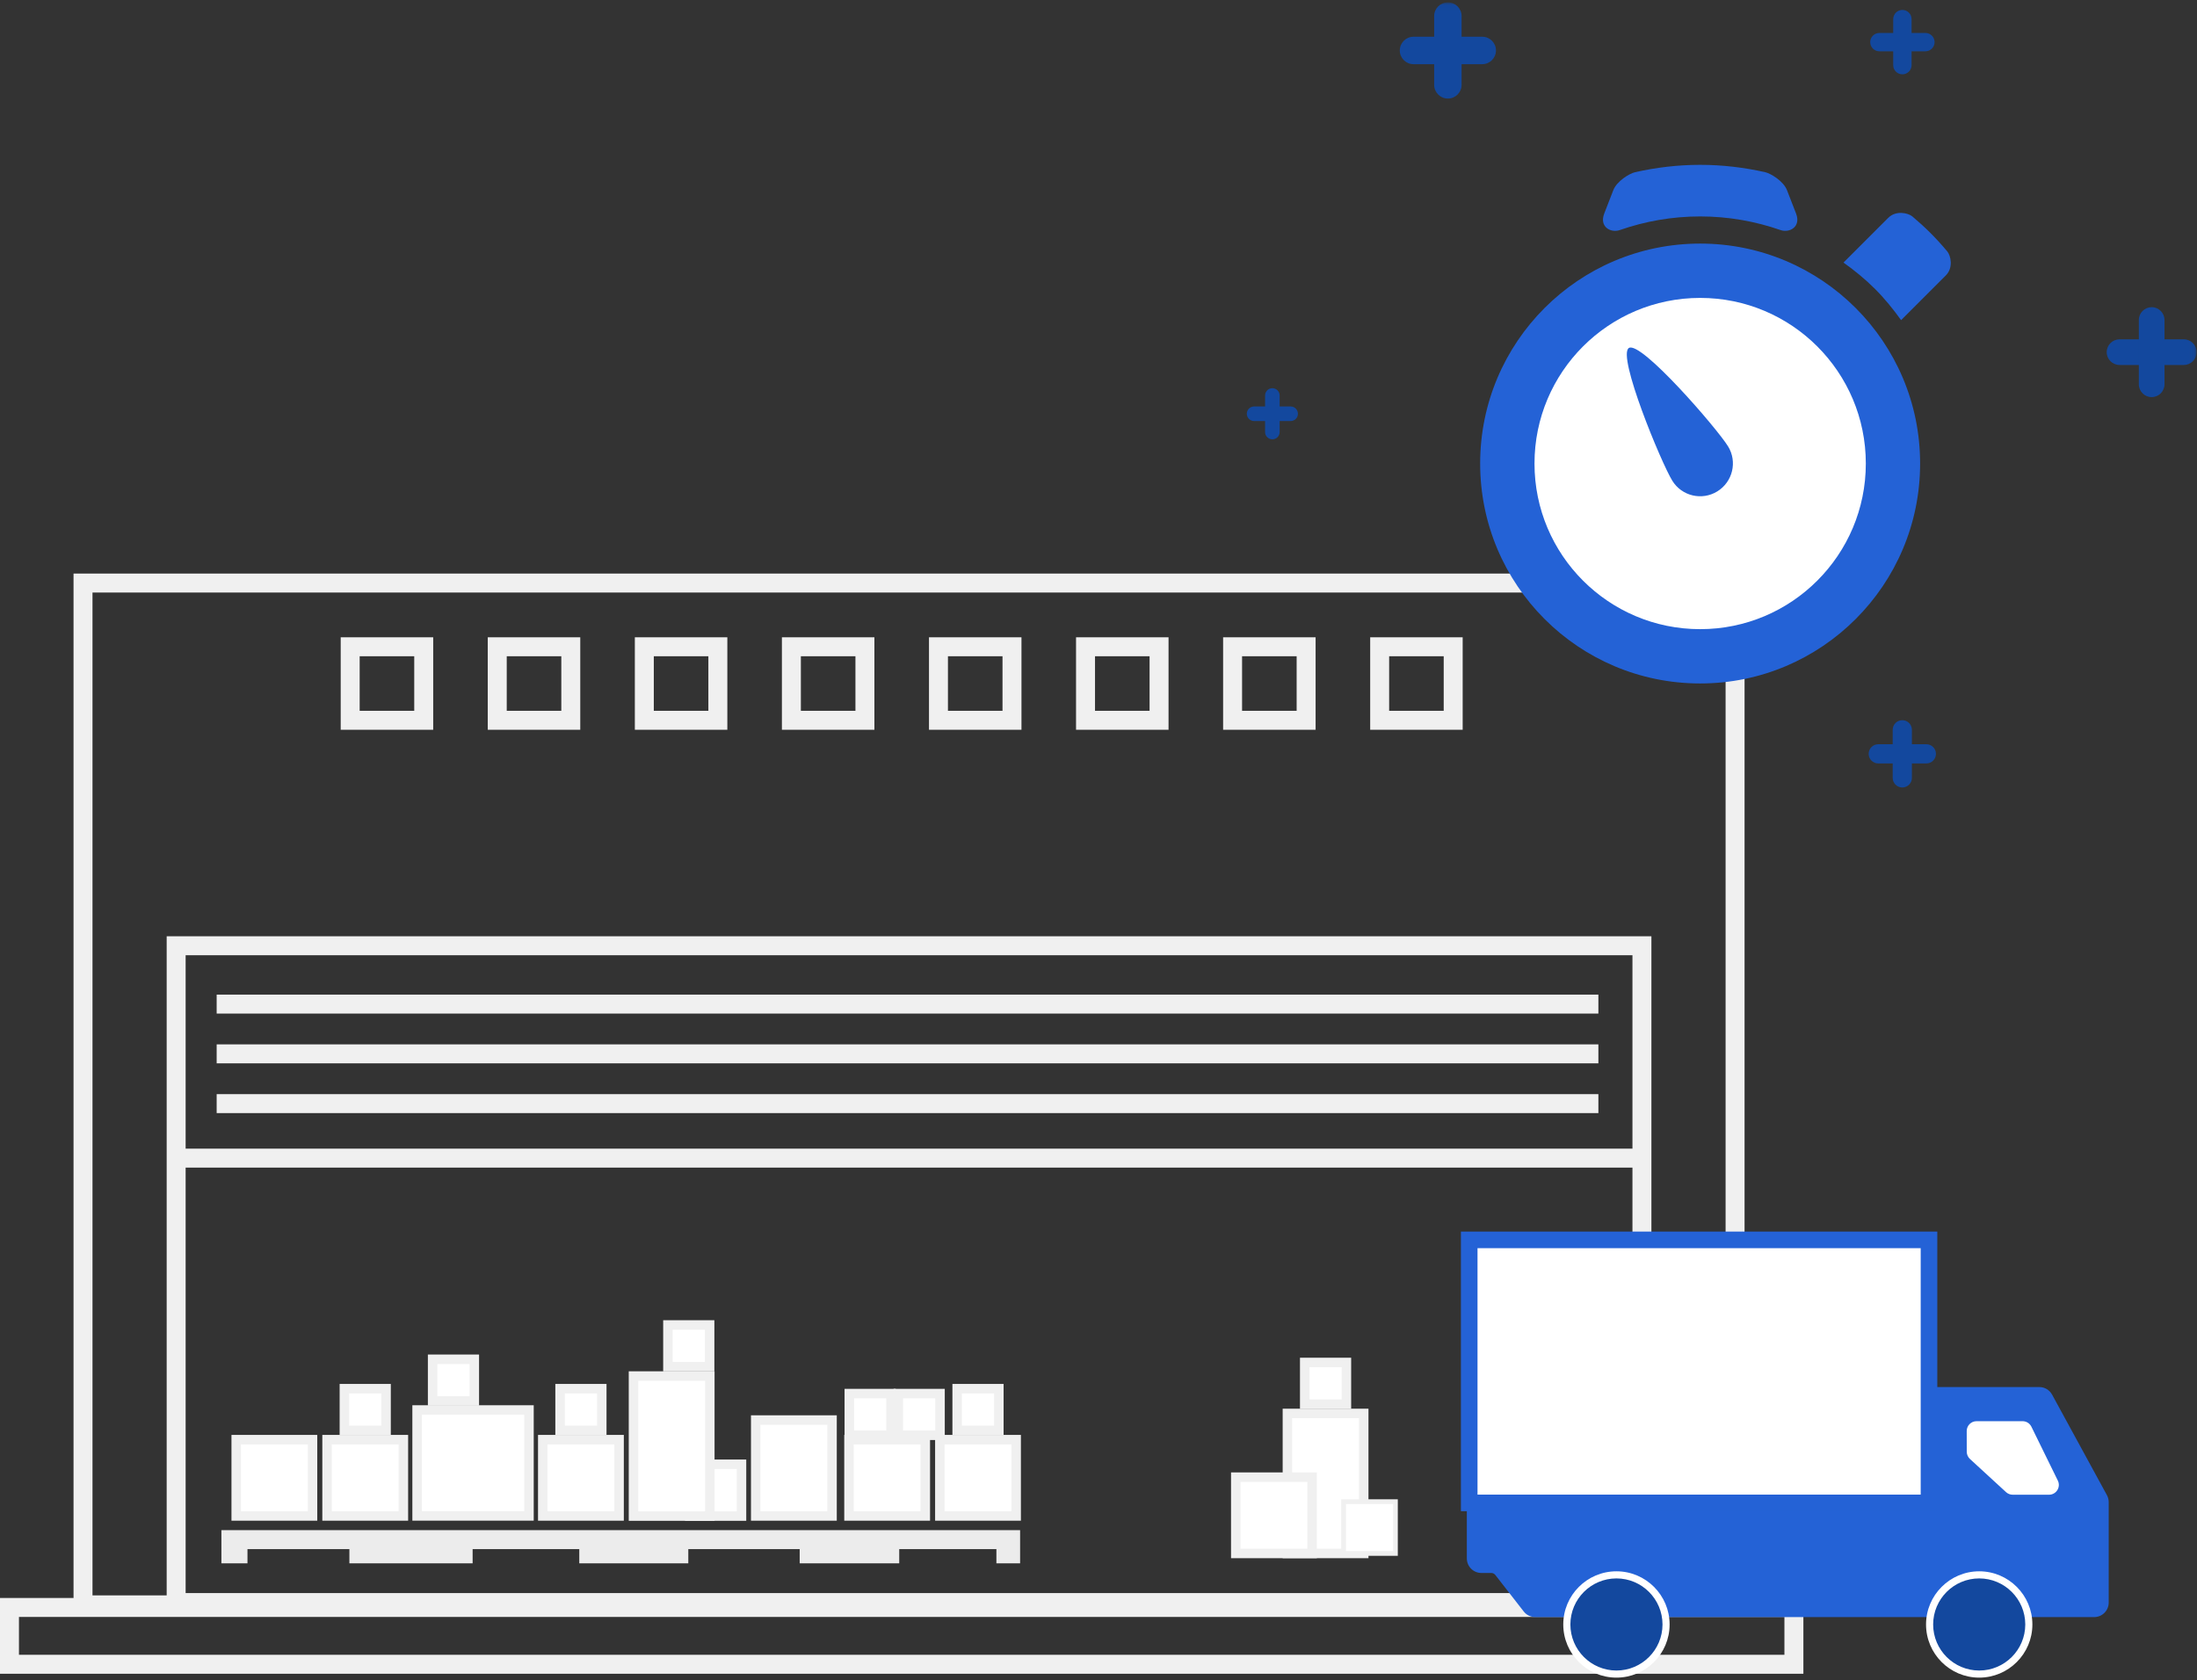 <?xml version="1.0" encoding="UTF-8" standalone="no"?>
<svg width="400px" height="306px" viewBox="0 0 400 306" version="1.1" xmlns="http://www.w3.org/2000/svg" xmlns:xlink="http://www.w3.org/1999/xlink">
    <rect x="0" y="0" width="400" height="306" fill="#333333" stroke="none"/>
    <!-- Generator: sketchtool 3.6.1 (26313) - http://www.bohemiancoding.com/sketch -->
    <title>-g-graphic02</title>
    <desc>Created with sketchtool.</desc>
    <defs>
        <path id="path-1" d="M0,305.07 L399.931,305.07 L399.931,0.013 L0,0.013 L0,305.07 Z"></path>
    </defs>
    <g id="Pagina-principal" stroke="none" stroke-width="1" fill="none" fill-rule="evenodd">
        <g id="Pagina-Principal---lg" transform="translate(-794, -956)">
            <g id="section02" transform="translate(247, 956)">
                <g id="-g-graphic02" transform="translate(547, 0)">
                    <path d="M75.94,276.042 L96.31,276.042 L96.31,256.751 L75.94,256.751 L75.94,276.042 Z" id="Fill-1" fill="#FFFFFF"></path>
                    <path d="M76.802,275.179 L95.447,275.179 L95.447,257.614 L76.802,257.614 L76.802,275.179 Z M75.077,276.905 L97.173,276.905 L97.173,255.888 L75.077,255.888 L75.077,276.905 Z" id="Fill-2" fill="#F0F0F0"></path>
                    <path d="M65.483,129.435 L75.42,129.435 L75.42,119.499 L65.483,119.499 L65.483,129.435 Z M62.031,132.887 L78.872,132.887 L78.872,116.047 L62.031,116.047 L62.031,132.887 Z" id="Fill-3" fill="#F0F0F0"></path>
                    <path d="M92.26,129.435 L102.196,129.435 L102.196,119.499 L92.26,119.499 L92.26,129.435 Z M88.807,132.887 L105.647,132.887 L105.647,116.047 L88.807,116.047 L88.807,132.887 Z" id="Fill-4" fill="#F0F0F0"></path>
                    <path d="M119.036,129.435 L128.972,129.435 L128.972,119.499 L119.036,119.499 L119.036,129.435 Z M115.584,132.887 L132.424,132.887 L132.424,116.047 L115.584,116.047 L115.584,132.887 Z" id="Fill-5" fill="#F0F0F0"></path>
                    <path d="M145.811,129.435 L155.748,129.435 L155.748,119.499 L145.811,119.499 L145.811,129.435 Z M142.359,132.887 L159.2,132.887 L159.2,116.047 L142.359,116.047 L142.359,132.887 Z" id="Fill-6" fill="#F0F0F0"></path>
                    <path d="M172.588,129.435 L182.524,129.435 L182.524,119.499 L172.588,119.499 L172.588,129.435 Z M169.136,132.887 L185.976,132.887 L185.976,116.047 L169.136,116.047 L169.136,132.887 Z" id="Fill-7" fill="#F0F0F0"></path>
                    <path d="M199.364,129.435 L209.3,129.435 L209.3,119.499 L199.364,119.499 L199.364,129.435 Z M195.912,132.887 L212.752,132.887 L212.752,116.047 L195.912,116.047 L195.912,132.887 Z" id="Fill-8" fill="#F0F0F0"></path>
                    <path d="M226.14,129.435 L236.076,129.435 L236.076,119.499 L226.14,119.499 L226.14,129.435 Z M222.688,132.887 L239.528,132.887 L239.528,116.047 L222.688,116.047 L222.688,132.887 Z" id="Fill-9" fill="#F0F0F0"></path>
                    <path d="M252.916,129.435 L262.852,129.435 L262.852,119.499 L252.916,119.499 L252.916,129.435 Z M249.465,132.887 L266.304,132.887 L266.304,116.047 L249.465,116.047 L249.465,132.887 Z" id="Fill-10" fill="#F0F0F0"></path>
                    <path d="M16.84,290.512 L314.173,290.512 L314.173,107.896 L16.84,107.896 L16.84,290.512 Z M13.388,293.964 L317.625,293.964 L317.625,104.444 L13.388,104.444 L13.388,293.964 Z" id="Fill-11" fill="#F0F0F0"></path>
                    <path d="M33.798,290.091 L297.215,290.091 L297.215,173.943 L33.798,173.943 L33.798,290.091 Z M30.346,293.543 L300.667,293.543 L300.667,170.491 L30.346,170.491 L30.346,293.543 Z" id="Fill-12" fill="#F0F0F0"></path>
                    <path d="M0,304.782 L328.336,304.782 L328.336,290.984 L0,290.984 L0,304.782 Z M3.452,301.33 L324.883,301.33 L324.883,294.436 L3.452,294.436 L3.452,301.33 Z" id="Fill-13" fill="#F0F0F0"></path>
                    <path d="M32.543,212.615 L299.21,212.615 L299.21,209.163 L32.543,209.163 L32.543,212.615 Z" id="Fill-14" fill="#F0F0F0"></path>
                    <path d="M39.447,202.69 L291.011,202.69 L291.011,199.238 L39.447,199.238 L39.447,202.69 Z" id="Fill-15" fill="#F0F0F0"></path>
                    <path d="M39.447,193.629 L291.011,193.629 L291.011,190.177 L39.447,190.177 L39.447,193.629 Z" id="Fill-16" fill="#F0F0F0"></path>
                    <path d="M39.447,184.567 L291.011,184.567 L291.011,181.115 L39.447,181.115 L39.447,184.567 Z" id="Fill-17" fill="#F0F0F0"></path>
                    <path d="M43.006,276.048 L56.901,276.048 L56.901,262.153 L43.006,262.153 L43.006,276.048 Z" id="Fill-18" fill="#FFFFFF"></path>
                    <path d="M43.869,275.185 L56.038,275.185 L56.038,263.016 L43.869,263.016 L43.869,275.185 Z M42.143,276.911 L57.764,276.911 L57.764,261.29 L42.143,261.29 L42.143,276.911 Z" id="Fill-19" fill="#F0F0F0"></path>
                    <path d="M59.548,276.048 L73.443,276.048 L73.443,262.153 L59.548,262.153 L59.548,276.048 Z" id="Fill-20" fill="#FFFFFF"></path>
                    <path d="M60.41,275.185 L72.58,275.185 L72.58,263.016 L60.41,263.016 L60.41,275.185 Z M58.684,276.911 L74.306,276.911 L74.306,261.29 L58.684,261.29 L58.684,276.911 Z" id="Fill-21" fill="#F0F0F0"></path>
                    <path d="M62.699,260.465 L70.291,260.465 L70.291,252.872 L62.699,252.872 L62.699,260.465 Z" id="Fill-22" fill="#FFFFFF"></path>
                    <path d="M63.562,259.602 L69.428,259.602 L69.428,253.735 L63.562,253.735 L63.562,259.602 Z M61.836,261.328 L71.154,261.328 L71.154,252.009 L61.836,252.009 L61.836,261.328 Z" id="Fill-23" fill="#F0F0F0"></path>
                    <path d="M234.394,282.877 L248.289,282.877 L248.289,257.379 L234.394,257.379 L234.394,282.877 Z" id="Fill-24" fill="#FFFFFF"></path>
                    <path d="M235.257,282.014 L247.426,282.014 L247.426,258.242 L235.257,258.242 L235.257,282.014 Z M233.531,283.74 L249.153,283.74 L249.153,256.516 L233.531,256.516 L233.531,283.74 Z" id="Fill-25" fill="#F0F0F0"></path>
                    <path d="M237.546,255.69 L245.138,255.69 L245.138,248.098 L237.546,248.098 L237.546,255.69 Z" id="Fill-26" fill="#FFFFFF"></path>
                    <path d="M238.409,254.827 L244.275,254.827 L244.275,248.961 L238.409,248.961 L238.409,254.827 Z M236.683,256.553 L246.001,256.553 L246.001,247.235 L236.683,247.235 L236.683,256.553 Z" id="Fill-27" fill="#F0F0F0"></path>
                    <path d="M224.993,282.877 L238.888,282.877 L238.888,268.982 L224.993,268.982 L224.993,282.877 Z" id="Fill-28" fill="#FFFFFF"></path>
                    <path d="M225.855,282.014 L238.025,282.014 L238.025,269.845 L225.855,269.845 L225.855,282.014 Z M224.13,283.74 L239.751,283.74 L239.751,268.119 L224.13,268.119 L224.13,283.74 Z" id="Fill-29" fill="#F0F0F0"></path>
                    <path d="M98.819,276.048 L112.715,276.048 L112.715,262.153 L98.819,262.153 L98.819,276.048 Z" id="Fill-30" fill="#FFFFFF"></path>
                    <path d="M99.682,275.185 L111.852,275.185 L111.852,263.016 L99.682,263.016 L99.682,275.185 Z M97.956,276.911 L113.578,276.911 L113.578,261.29 L97.956,261.29 L97.956,276.911 Z" id="Fill-31" fill="#F0F0F0"></path>
                    <path d="M101.971,260.465 L109.563,260.465 L109.563,252.872 L101.971,252.872 L101.971,260.465 Z" id="Fill-32" fill="#FFFFFF"></path>
                    <path d="M102.834,259.602 L108.7,259.602 L108.7,253.735 L102.834,253.735 L102.834,259.602 Z M101.108,261.328 L110.426,261.328 L110.426,252.009 L101.108,252.009 L101.108,261.328 Z" id="Fill-33" fill="#F0F0F0"></path>
                    <path d="M78.765,255.109 L86.357,255.109 L86.357,247.517 L78.765,247.517 L78.765,255.109 Z" id="Fill-34" fill="#FFFFFF"></path>
                    <path d="M79.628,254.246 L85.494,254.246 L85.494,248.38 L79.628,248.38 L79.628,254.246 Z M77.902,255.972 L87.22,255.972 L87.22,246.654 L77.902,246.654 L77.902,255.972 Z" id="Fill-35" fill="#F0F0F0"></path>
                    <path d="M125.572,276.069 L135.005,276.069 L135.005,266.636 L125.572,266.636 L125.572,276.069 Z" id="Fill-36" fill="#FFFFFF"></path>
                    <path d="M126.435,275.206 L134.142,275.206 L134.142,267.499 L126.435,267.499 L126.435,275.206 Z M124.709,276.932 L135.868,276.932 L135.868,265.773 L124.709,265.773 L124.709,276.932 Z" id="Fill-37" fill="#F0F0F0"></path>
                    <path d="M115.338,276.069 L129.233,276.069 L129.233,250.571 L115.338,250.571 L115.338,276.069 Z" id="Fill-38" fill="#FFFFFF"></path>
                    <path d="M116.201,275.206 L128.37,275.206 L128.37,251.433 L116.201,251.433 L116.201,275.206 Z M114.475,276.932 L130.096,276.932 L130.096,249.707 L114.475,249.707 L114.475,276.932 Z" id="Fill-39" fill="#F0F0F0"></path>
                    <path d="M137.591,276.048 L151.487,276.048 L151.487,258.583 L137.591,258.583 L137.591,276.048 Z" id="Fill-40" fill="#FFFFFF"></path>
                    <path d="M138.454,275.185 L150.624,275.185 L150.624,259.446 L138.454,259.446 L138.454,275.185 Z M136.728,276.911 L152.35,276.911 L152.35,257.72 L136.728,257.72 L136.728,276.911 Z" id="Fill-41" fill="#F0F0F0"></path>
                    <path d="M154.573,276.048 L168.468,276.048 L168.468,262.153 L154.573,262.153 L154.573,276.048 Z" id="Fill-42" fill="#FFFFFF"></path>
                    <path d="M155.436,275.185 L167.606,275.185 L167.606,263.016 L155.436,263.016 L155.436,275.185 Z M153.71,276.911 L169.331,276.911 L169.331,261.29 L153.71,261.29 L153.71,276.911 Z" id="Fill-43" fill="#F0F0F0"></path>
                    <path d="M171.115,276.048 L185.01,276.048 L185.01,262.153 L171.115,262.153 L171.115,276.048 Z" id="Fill-44" fill="#FFFFFF"></path>
                    <path d="M171.978,275.185 L184.147,275.185 L184.147,263.016 L171.978,263.016 L171.978,275.185 Z M170.252,276.911 L185.873,276.911 L185.873,261.29 L170.252,261.29 L170.252,276.911 Z" id="Fill-45" fill="#F0F0F0"></path>
                    <path d="M174.266,260.465 L181.858,260.465 L181.858,252.872 L174.266,252.872 L174.266,260.465 Z" id="Fill-46" fill="#FFFFFF"></path>
                    <path d="M175.129,259.602 L180.995,259.602 L180.995,253.735 L175.129,253.735 L175.129,259.602 Z M173.403,261.328 L182.721,261.328 L182.721,252.009 L173.403,252.009 L173.403,261.328 Z" id="Fill-47" fill="#F0F0F0"></path>
                    <path d="M154.63,261.357 L162.223,261.357 L162.223,253.765 L154.63,253.765 L154.63,261.357 Z" id="Fill-48" fill="#FFFFFF"></path>
                    <path d="M155.493,260.494 L161.36,260.494 L161.36,254.628 L155.493,254.628 L155.493,260.494 Z M153.767,262.22 L163.086,262.22 L163.086,252.902 L153.767,252.902 L153.767,262.22 Z" id="Fill-49" fill="#F0F0F0"></path>
                    <path d="M163.556,261.357 L171.148,261.357 L171.148,253.765 L163.556,253.765 L163.556,261.357 Z" id="Fill-50" fill="#FFFFFF"></path>
                    <path d="M164.419,260.494 L170.285,260.494 L170.285,254.628 L164.419,254.628 L164.419,260.494 Z M162.693,262.22 L172.011,262.22 L172.011,252.902 L162.693,252.902 L162.693,262.22 Z" id="Fill-51" fill="#F0F0F0"></path>
                    <path d="M121.606,248.862 L129.199,248.862 L129.199,241.269 L121.606,241.269 L121.606,248.862 Z" id="Fill-52" fill="#FFFFFF"></path>
                    <path d="M122.469,247.999 L128.336,247.999 L128.336,242.133 L122.469,242.133 L122.469,247.999 Z M120.743,249.725 L130.062,249.725 L130.062,240.407 L120.743,240.407 L120.743,249.725 Z" id="Fill-53" fill="#F0F0F0"></path>
                    <path d="M40.31,284.675 L40.31,278.634 L185.726,278.634 L185.726,284.675 L181.411,284.675 L181.411,282.086 L163.719,282.086 L163.719,284.675 L145.596,284.675 L145.596,282.086 L125.316,282.086 L125.316,284.675 L105.467,284.675 L105.467,282.086 L86.049,282.086 L86.049,284.675 L63.611,284.675 L63.611,282.086 L45.057,282.086 L45.057,284.675 L40.31,284.675 Z" id="Fill-54" fill="#ECECEC"></path>
                    <path d="M244.629,282.877 L254.061,282.877 L254.061,273.444 L244.629,273.444 L244.629,282.877 Z" id="Fill-55" fill="#FFFFFF"></path>
                    <path d="M245.06,282.445 L253.629,282.445 L253.629,273.876 L245.06,273.876 L245.06,282.445 Z M244.197,283.308 L254.493,283.308 L254.493,273.013 L244.197,273.013 L244.197,283.308 Z" id="Fill-56" fill="#F0F0F0"></path>
                    <g id="Group-86" transform="translate(0, 0.418)">
                        <path d="M351.824,253.02 L371.292,253.02 C371.946,253.02 372.546,253.377 372.859,253.95 L382.844,272.256 C382.987,272.519 383.062,272.813 383.062,273.111 L383.062,291.399 C383.062,292.385 382.263,293.184 381.277,293.184 L279.509,293.184 C278.958,293.184 278.438,292.93 278.1,292.495 L272.924,285.84 C272.586,285.406 272.066,285.151 271.515,285.151 L269.71,285.151 C268.725,285.151 267.925,284.352 267.925,283.366 L267.925,272.656 L351.824,253.02 L351.824,253.02 Z" id="Fill-57" fill="#2462D6"></path>
                        <path d="M381.277,294.047 L279.508,294.047 C278.686,294.047 277.924,293.675 277.419,293.025 L272.242,286.37 C272.069,286.147 271.797,286.014 271.515,286.014 L269.71,286.014 C268.25,286.014 267.062,284.826 267.062,283.366 L267.062,272.656 L268.788,272.656 L268.788,283.366 C268.788,283.874 269.202,284.288 269.71,284.288 L271.515,284.288 C272.338,284.288 273.1,284.661 273.605,285.311 L278.781,291.966 C278.957,292.191 279.222,292.321 279.508,292.321 L381.277,292.321 C381.786,292.321 382.199,291.907 382.199,291.399 L382.199,273.111 C382.199,272.957 382.16,272.805 382.087,272.67 L372.101,254.364 C371.94,254.067 371.63,253.883 371.292,253.883 L351.823,253.883 L351.823,252.157 L371.292,252.157 C372.262,252.157 373.153,252.686 373.617,253.537 L383.602,271.843 C383.813,272.23 383.925,272.668 383.925,273.111 L383.925,291.399 C383.925,292.859 382.737,294.047 381.277,294.047" id="Fill-59" fill="#2462D6"></path>
                        <path d="M358.657,265.25 L365.233,271.293 C365.563,271.595 365.994,271.763 366.441,271.763 L373.059,271.763 C374.38,271.763 375.243,270.378 374.662,269.193 L369.849,259.375 C369.549,258.763 368.927,258.375 368.246,258.375 L359.859,258.375 C358.872,258.375 358.073,259.176 358.074,260.163 L358.08,263.938 C358.081,264.437 358.29,264.913 358.657,265.25" id="Fill-61" fill="#FFFFFF"></path>
                        <path d="M303.334,295.39 C303.334,300.379 299.289,304.423 294.3,304.423 C289.311,304.423 285.267,300.379 285.267,295.39 C285.267,290.401 289.311,286.356 294.3,286.356 C299.289,286.356 303.334,290.401 303.334,295.39" id="Fill-63" fill="#13489E"></path>
                        <path d="M294.301,287.004 C289.676,287.004 285.914,290.766 285.914,295.39 C285.914,300.013 289.676,303.776 294.301,303.776 C298.924,303.776 302.687,300.013 302.687,295.39 C302.687,290.766 298.924,287.004 294.301,287.004 M294.301,305.07 C288.962,305.07 284.619,300.727 284.619,295.39 C284.619,290.052 288.962,285.709 294.301,285.709 C299.638,285.709 303.981,290.052 303.981,295.39 C303.981,300.727 299.638,305.07 294.301,305.07" id="Fill-65" fill="#FFFFFF"></path>
                        <path d="M369.381,295.39 C369.381,300.379 365.337,304.423 360.348,304.423 C355.359,304.423 351.315,300.379 351.315,295.39 C351.315,290.401 355.359,286.356 360.348,286.356 C365.337,286.356 369.381,290.401 369.381,295.39" id="Fill-67" fill="#13489E"></path>
                        <path d="M360.348,287.004 C355.724,287.004 351.962,290.766 351.962,295.39 C351.962,300.013 355.724,303.776 360.348,303.776 C364.972,303.776 368.734,300.013 368.734,295.39 C368.734,290.766 364.972,287.004 360.348,287.004 M360.348,305.07 C355.011,305.07 350.667,300.727 350.667,295.39 C350.667,290.052 355.011,285.709 360.348,285.709 C365.686,285.709 370.029,290.052 370.029,295.39 C370.029,300.727 365.686,305.07 360.348,305.07" id="Fill-69" fill="#FFFFFF"></path>
                        <mask id="mask-2" fill="white">
                            <use xlink:href="#path-1"></use>
                        </mask>
                        <g id="Clip-72"></g>
                        <path d="M267.279,273.47 L350.99,273.47 L350.99,225.573 L267.279,225.573 L267.279,273.47 Z" id="Fill-71" fill="#FFFFFF" mask="url(#mask-2)"></path>
                        <path d="M269.005,271.744 L349.695,271.744 L349.695,226.868 L269.005,226.868 L269.005,271.744 Z M265.984,274.764 L352.716,274.764 L352.716,223.847 L265.984,223.847 L265.984,274.764 Z" id="Fill-73" fill="#2462D6" mask="url(#mask-2)"></path>
                        <path d="M344.46,83.426 C344.46,102.73 328.812,118.378 309.508,118.378 C290.205,118.378 274.557,102.73 274.557,83.426 C274.557,64.123 290.205,48.475 309.508,48.475 C328.812,48.475 344.46,64.123 344.46,83.426" id="Fill-74" fill="#FFFFFF" mask="url(#mask-2)"></path>
                        <path d="M309.54,114.149 C292.888,114.149 279.38,100.647 279.38,83.989 C279.38,67.333 292.883,53.83 309.54,53.83 C326.197,53.83 339.704,67.333 339.704,83.989 C339.704,100.641 326.197,114.149 309.54,114.149 M309.54,43.937 C287.415,43.937 269.487,61.864 269.487,83.985 C269.487,106.11 287.415,124.037 309.54,124.037 C331.655,124.037 349.588,106.11 349.588,83.985 C349.588,61.869 331.655,43.937 309.54,43.937 M354.522,45.351 C353.573,44.213 352.564,43.101 351.491,42.028 C350.423,40.955 349.311,39.951 348.179,38.997 C347.422,38.36 345.197,37.841 343.788,39.249 C342.384,40.659 335.64,47.393 335.64,47.393 C337.628,48.817 339.561,50.384 341.351,52.169 C343.141,53.954 344.698,55.887 346.127,57.879 C346.127,57.879 352.866,51.145 354.27,49.736 C355.684,48.322 355.165,46.102 354.522,45.351 M294.91,41.475 C299.499,39.878 304.413,38.993 309.54,38.993 C314.667,38.993 319.582,39.878 324.17,41.475 C325.796,42.038 327.952,40.906 326.998,38.454 C326.301,36.674 325.628,34.933 325.357,34.226 C324.709,32.55 322.39,31.166 321.381,30.938 C317.565,30.078 313.609,29.598 309.54,29.598 C305.471,29.598 301.515,30.078 297.694,30.938 C296.685,31.166 294.371,32.55 293.723,34.226 C293.451,34.933 292.774,36.674 292.082,38.454 C291.128,40.906 293.284,42.043 294.91,41.475 M296.566,62.947 C294.356,64.307 302.484,83.92 304.467,87.114 C306.198,89.927 309.871,90.783 312.665,89.062 C315.473,87.322 316.348,83.653 314.618,80.855 C312.655,77.651 298.771,61.582 296.566,62.947" id="Fill-75" fill="#2462D6" mask="url(#mask-2)"></path>
                        <path d="M272.366,8.77 C272.366,10.151 271.249,11.268 269.868,11.268 L257.353,11.268 C255.972,11.268 254.855,10.151 254.855,8.77 C254.855,7.39 255.972,6.272 257.353,6.272 L269.868,6.272 C271.249,6.272 272.366,7.39 272.366,8.77" id="Fill-76" fill="#13489E" mask="url(#mask-2)"></path>
                        <path d="M266.107,2.511 L266.107,15.029 C266.107,16.41 264.99,17.527 263.609,17.527 C262.229,17.527 261.112,16.41 261.112,15.029 L261.112,2.511 C261.112,1.13 262.229,0.013 263.609,0.013 C264.99,0.013 266.107,1.13 266.107,2.511" id="Fill-77" fill="#13489E" mask="url(#mask-2)"></path>
                        <path d="M399.93,63.707 C399.93,64.997 398.886,66.042 397.596,66.042 L385.897,66.042 C384.607,66.042 383.562,64.997 383.562,63.707 C383.562,62.416 384.607,61.372 385.897,61.372 L397.596,61.372 C398.886,61.372 399.93,62.416 399.93,63.707" id="Fill-78" fill="#13489E" mask="url(#mask-2)"></path>
                        <path d="M394.081,57.853 L394.081,69.558 C394.081,70.849 393.037,71.893 391.746,71.893 C390.456,71.893 389.411,70.849 389.411,69.558 L389.411,57.853 C389.411,56.562 390.456,55.518 391.746,55.518 C393.037,55.518 394.081,56.562 394.081,57.853" id="Fill-79" fill="#13489E" mask="url(#mask-2)"></path>
                        <path d="M352.222,7.254 C352.222,8.178 351.474,8.925 350.551,8.925 L342.176,8.925 C341.252,8.925 340.504,8.178 340.504,7.254 C340.504,6.33 341.252,5.582 342.176,5.582 L350.551,5.582 C351.474,5.582 352.222,6.33 352.222,7.254" id="Fill-80" fill="#13489E" mask="url(#mask-2)"></path>
                        <path d="M348.035,3.065 L348.035,11.443 C348.035,12.367 347.287,13.114 346.363,13.114 C345.439,13.114 344.692,12.367 344.692,11.443 L344.692,3.065 C344.692,2.14 345.439,1.393 346.363,1.393 C347.287,1.393 348.035,2.14 348.035,3.065" id="Fill-81" fill="#13489E" mask="url(#mask-2)"></path>
                        <path d="M236.309,74.926 C236.309,75.66 235.715,76.253 234.982,76.253 L228.331,76.253 C227.597,76.253 227.003,75.66 227.003,74.926 C227.003,74.192 227.597,73.599 228.331,73.599 L234.982,73.599 C235.715,73.599 236.309,74.192 236.309,74.926" id="Fill-82" fill="#13489E" mask="url(#mask-2)"></path>
                        <path d="M232.984,71.6 L232.984,78.252 C232.984,78.986 232.391,79.579 231.657,79.579 C230.923,79.579 230.33,78.986 230.33,78.252 L230.33,71.6 C230.33,70.866 230.923,70.272 231.657,70.272 C232.391,70.272 232.984,70.866 232.984,71.6" id="Fill-83" fill="#13489E" mask="url(#mask-2)"></path>
                        <path d="M352.471,136.853 C352.471,137.819 351.69,138.601 350.724,138.601 L341.968,138.601 C341.002,138.601 340.22,137.819 340.22,136.853 C340.22,135.888 341.002,135.106 341.968,135.106 L350.724,135.106 C351.69,135.106 352.471,135.888 352.471,136.853" id="Fill-84" fill="#13489E" mask="url(#mask-2)"></path>
                        <path d="M348.092,132.473 L348.092,141.231 C348.092,142.196 347.311,142.978 346.345,142.978 C345.379,142.978 344.598,142.196 344.598,141.231 L344.598,132.473 C344.598,131.507 345.379,130.725 346.345,130.725 C347.311,130.725 348.092,131.507 348.092,132.473" id="Fill-85" fill="#13489E" mask="url(#mask-2)"></path>
                    </g>
                </g>
            </g>
        </g>
    </g>
</svg>